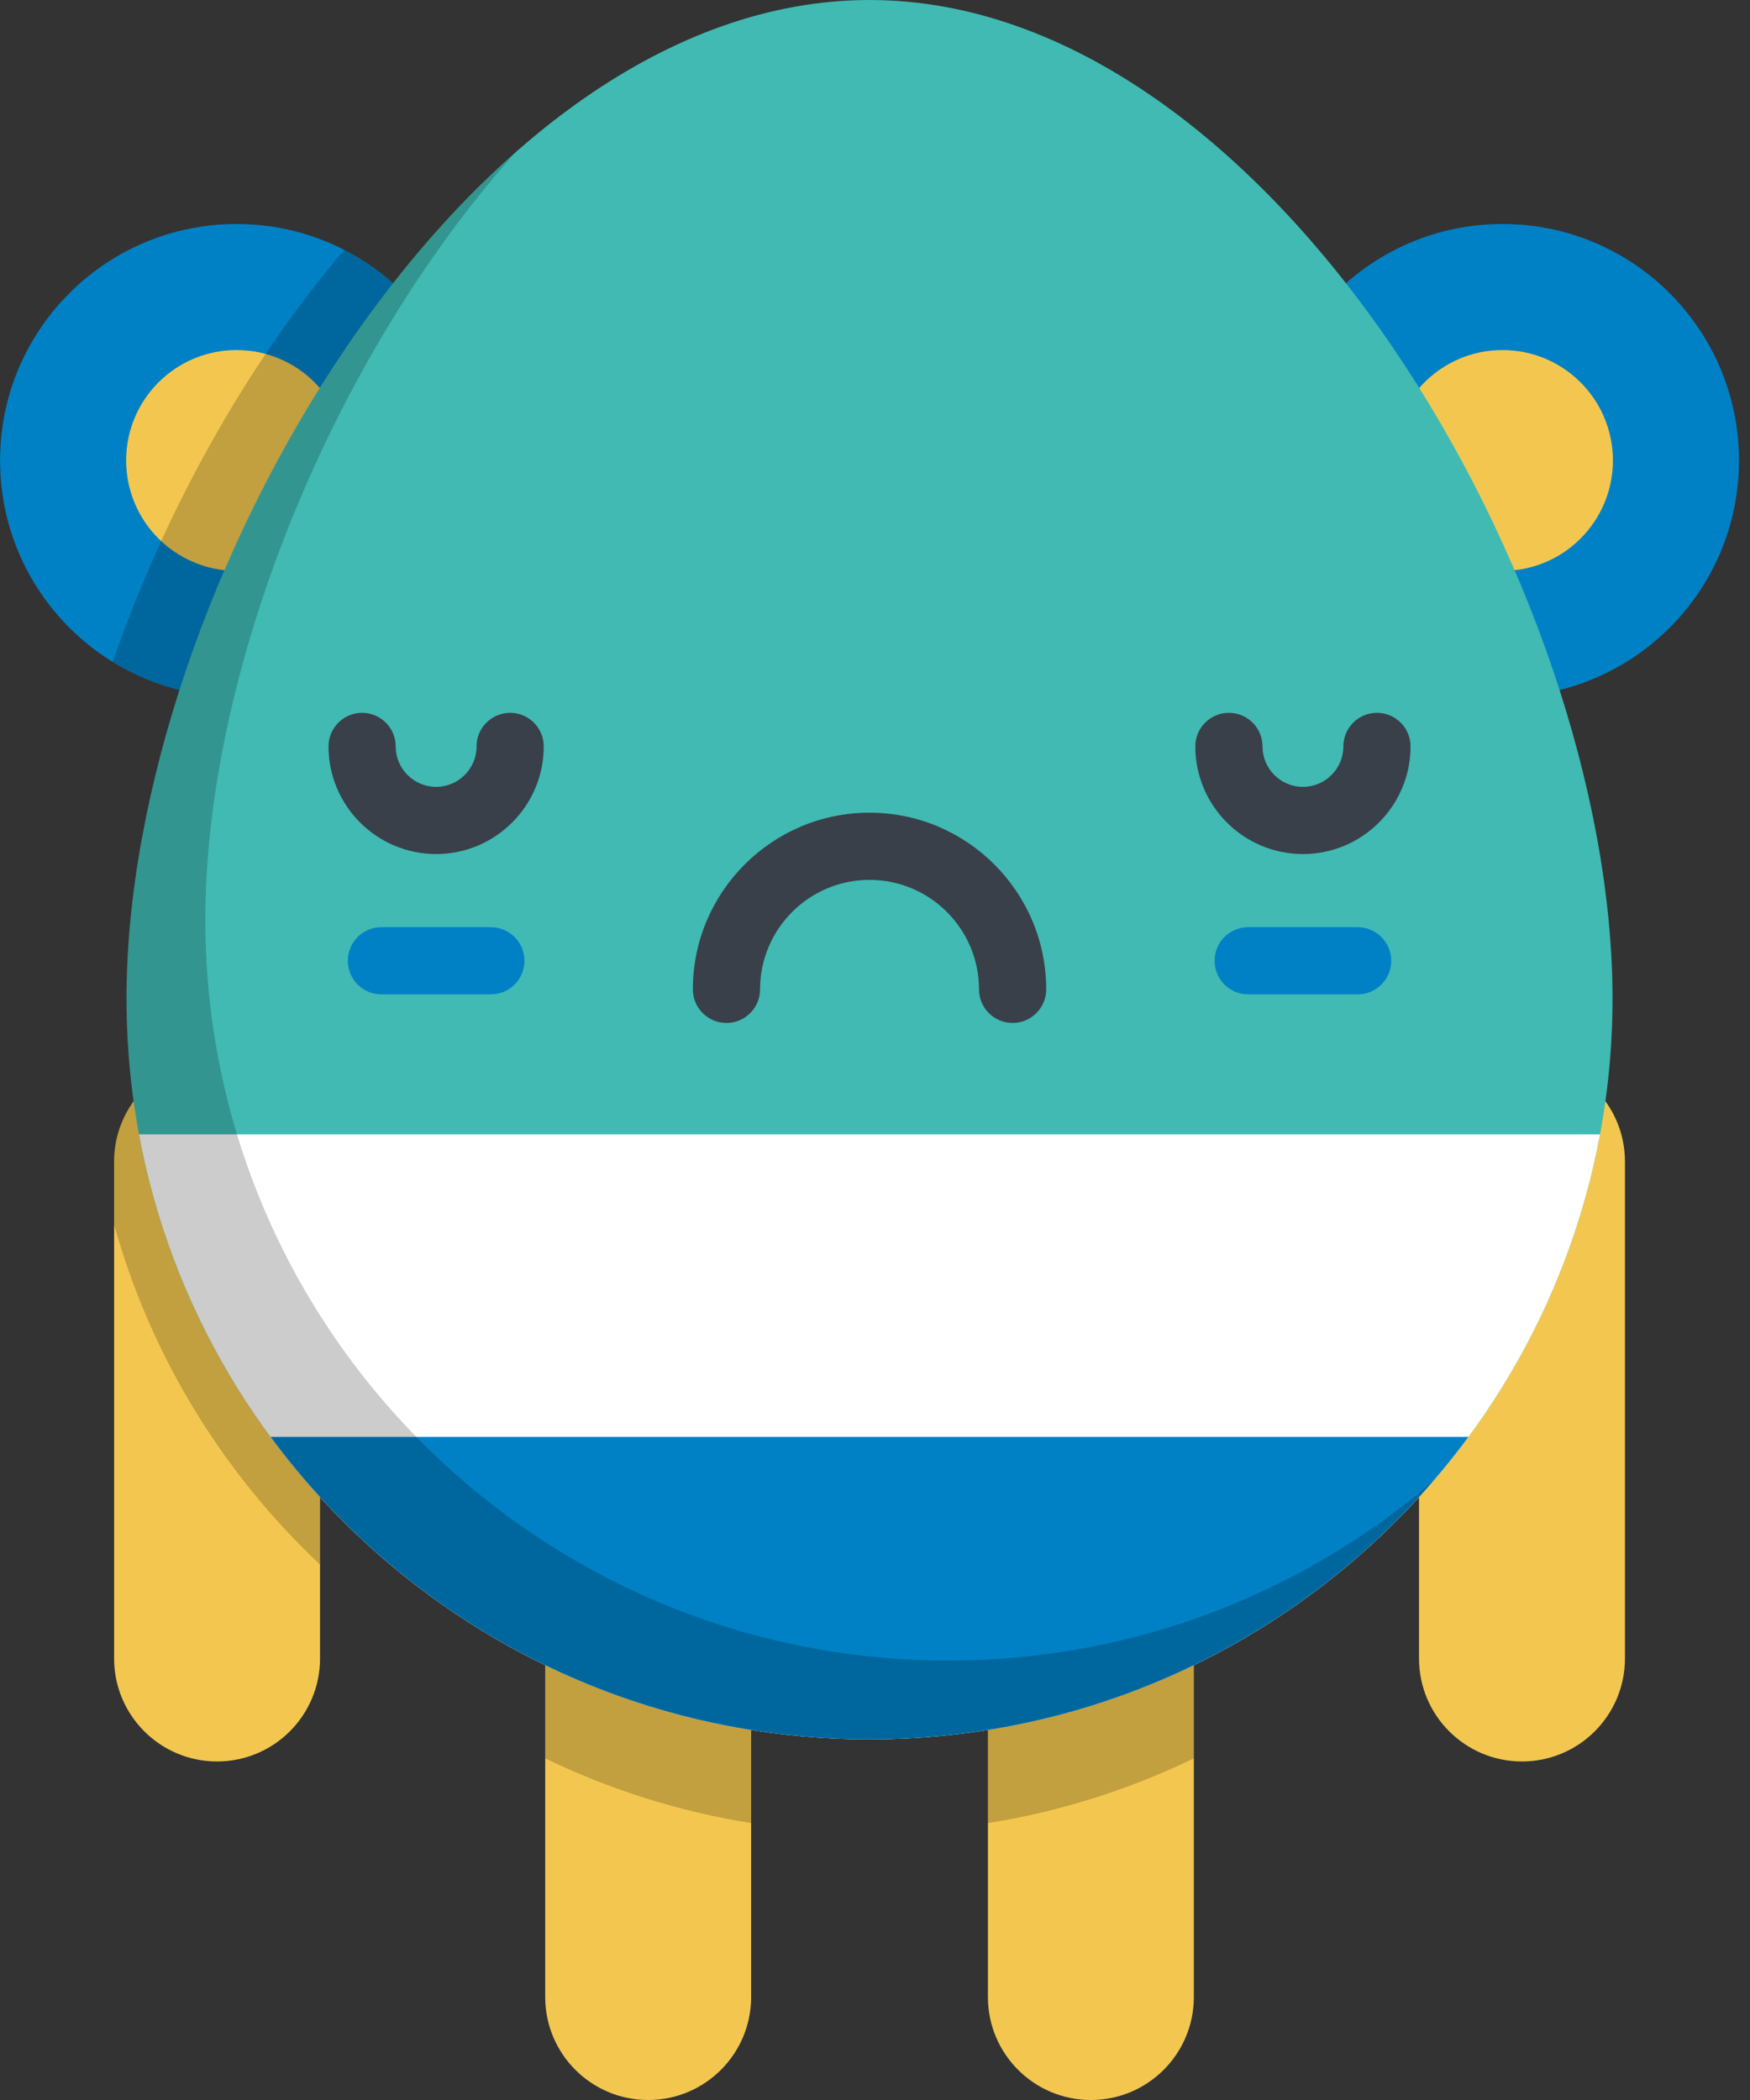 <?xml version="1.0" encoding="UTF-8"?>
<svg width="140px" height="168px" viewBox="0 0 140 168" version="1.1" xmlns="http://www.w3.org/2000/svg" xmlns:xlink="http://www.w3.org/1999/xlink">
    <rect x="0" y="0" width="140" height="168" fill="#333333" stroke="none"/>
    <!-- Generator: Sketch 46.1 (44463) - http://www.bohemiancoding.com/sketch -->
    <title>sad</title>
    <desc>Created with Sketch.</desc>
    <defs></defs>
    <g id="Page-1" stroke="none" stroke-width="1" fill="none" fill-rule="evenodd">
        <g id="ofertas-copy-2" transform="translate(-650, -472)" fill-rule="nonzero">
            <g id="sad" transform="translate(650, 472)">
                <path d="M17.365,140.917 C12.816,140.917 9.129,137.229 9.129,132.68 L9.129,92.929 C9.129,88.379 12.817,84.692 17.365,84.692 C21.914,84.692 25.602,88.38 25.602,92.929 L25.602,132.681 C25.602,137.229 21.914,140.917 17.365,140.917 Z" id="Shape" fill="#F3C74F"></path>
                <path d="M17.365,84.692 C12.816,84.692 9.129,88.38 9.129,92.929 L9.129,97.964 C12.064,108.506 17.847,117.866 25.602,125.169 L25.602,92.929 C25.602,88.379 21.914,84.692 17.365,84.692 Z" id="Shape" fill="#000000" opacity="0.2"></path>
                <g id="Group" transform="translate(78.75, 84.656)" fill="#F3C74F">
                    <path d="M43.009,56.261 C38.46,56.261 34.772,52.573 34.772,48.024 L34.772,8.272 C34.772,3.723 38.46,0.036 43.009,0.036 C47.558,0.036 51.246,3.724 51.246,8.272 L51.246,48.025 C51.245,52.573 47.558,56.261 43.009,56.261 Z" id="Shape"></path>
                    <path d="M8.521,83.344 C3.972,83.344 0.284,79.656 0.284,75.107 L0.284,43.917 C0.284,39.368 3.972,35.68 8.521,35.68 C13.07,35.68 16.757,39.368 16.757,43.917 L16.757,75.107 C16.758,79.656 13.07,83.344 8.521,83.344 Z" id="Shape"></path>
                </g>
                <path d="M87.271,120.337 C82.722,120.337 79.034,124.025 79.034,128.573 L79.034,145.848 C84.85,144.919 90.384,143.151 95.507,140.669 L95.507,128.573 C95.508,124.024 91.82,120.337 87.271,120.337 Z" id="Shape" fill="#000000" opacity="0.2"></path>
                <path d="M51.853,168 C47.304,168 43.617,164.312 43.617,159.763 L43.617,128.573 C43.617,124.024 47.304,120.337 51.853,120.337 C56.402,120.337 60.09,124.024 60.09,128.573 L60.09,159.763 C60.09,164.312 56.402,168 51.853,168 Z" id="Shape" fill="#F3C74F"></path>
                <path d="M51.853,120.337 C47.304,120.337 43.617,124.025 43.617,128.573 L43.617,140.669 C48.74,143.151 54.274,144.919 60.09,145.848 L60.09,128.573 C60.09,124.024 56.402,120.337 51.853,120.337 Z" id="Shape" fill="#000000" opacity="0.2"></path>
                <circle id="Oval" fill="#0081C6" cx="18.924" cy="36.837" r="18.917"></circle>
                <circle id="Oval" fill="#F3C74F" cx="18.924" cy="36.837" r="8.832"></circle>
                <path d="M27.527,19.992 C19.557,29.377 13.12,41.09 9.011,52.951 C11.894,54.728 15.289,55.756 18.924,55.756 C29.372,55.756 37.841,47.286 37.841,36.839 C37.841,29.49 33.649,23.125 27.527,19.992 Z" id="Shape" fill="#000000" opacity="0.2"></path>
                <circle id="Oval" fill="#0081C6" cx="120.201" cy="36.837" r="18.917"></circle>
                <circle id="Oval" fill="#F3C74F" cx="120.201" cy="36.837" r="8.832"></circle>
                <path d="M129.001,79.882 C129.001,47.152 101.715,0 69.562,0 C37.41,0 10.123,47.152 10.123,79.882 C10.123,112.612 36.735,139.146 69.562,139.146 C102.389,139.146 129.001,112.612 129.001,79.882 Z" id="Shape" fill="#40BAB3"></path>
                <g id="Group" transform="translate(27.562, 74.156)" fill="#0081C6">
                    <path d="M11.705,5.394 L2.95,5.394 C1.465,5.394 0.263,4.191 0.263,2.707 C0.263,1.223 1.465,0.019 2.95,0.019 L11.705,0.019 C13.19,0.019 14.393,1.223 14.393,2.707 C14.393,4.191 13.19,5.394 11.705,5.394 Z" id="Shape"></path>
                    <path d="M81.049,5.394 L72.294,5.394 C70.809,5.394 69.606,4.191 69.606,2.707 C69.606,1.223 70.809,0.019 72.294,0.019 L81.049,0.019 C82.533,0.019 83.737,1.223 83.737,2.707 C83.737,4.191 82.534,5.394 81.049,5.394 Z" id="Shape"></path>
                </g>
                <path d="M11.124,90.751 C16.244,118.29 40.459,139.146 69.562,139.146 C98.665,139.146 122.88,118.29 128,90.751 L11.124,90.751 L11.124,90.751 Z" id="Shape" fill="#FFFFFF"></path>
                <path d="M21.646,114.948 C32.465,129.621 49.896,139.146 69.562,139.146 C89.228,139.146 106.66,129.621 117.478,114.948 L21.646,114.948 L21.646,114.948 Z" id="Shape" fill="#0081C6"></path>
                <path d="M75.865,132.842 C43.038,132.842 16.426,106.31 16.426,73.579 C16.426,53.874 26.318,28.947 41.205,12.223 C22.871,28.409 10.123,57.511 10.123,79.882 C10.123,112.612 36.735,139.145 69.562,139.145 C87.611,139.145 103.779,131.123 114.68,118.461 C104.266,127.423 90.701,132.842 75.865,132.842 Z" id="Shape" fill="#000000" opacity="0.2"></path>
                <g id="Group" transform="translate(26.25, 56.766)" fill="#394049">
                    <path d="M54.758,25.07 C53.274,25.07 52.071,23.866 52.071,22.382 C52.071,17.553 48.142,13.624 43.312,13.624 C38.483,13.624 34.554,17.553 34.554,22.382 C34.554,23.866 33.351,25.07 31.866,25.07 C30.382,25.07 29.179,23.866 29.179,22.382 C29.179,14.589 35.519,8.249 43.312,8.249 C51.105,8.249 57.446,14.589 57.446,22.382 C57.446,23.867 56.243,25.07 54.758,25.07 Z" id="Shape"></path>
                    <path d="M8.64,11.558 C3.893,11.558 0.031,7.696 0.031,2.948 C0.031,1.464 1.233,0.261 2.718,0.261 C4.202,0.261 5.405,1.464 5.405,2.948 C5.405,4.732 6.856,6.183 8.64,6.183 C10.424,6.183 11.875,4.732 11.875,2.948 C11.875,1.464 13.077,0.261 14.562,0.261 C16.046,0.261 17.249,1.464 17.249,2.948 C17.25,7.696 13.387,11.558 8.64,11.558 Z" id="Shape"></path>
                    <path d="M77.984,11.558 C73.237,11.558 69.375,7.696 69.375,2.948 C69.375,1.464 70.578,0.261 72.062,0.261 C73.547,0.261 74.75,1.464 74.75,2.948 C74.75,4.732 76.201,6.183 77.984,6.183 C79.768,6.183 81.219,4.732 81.219,2.948 C81.219,1.464 82.422,0.261 83.906,0.261 C85.391,0.261 86.594,1.464 86.594,2.948 C86.594,7.696 82.731,11.558 77.984,11.558 Z" id="Shape"></path>
                </g>
            </g>
        </g>
    </g>
</svg>